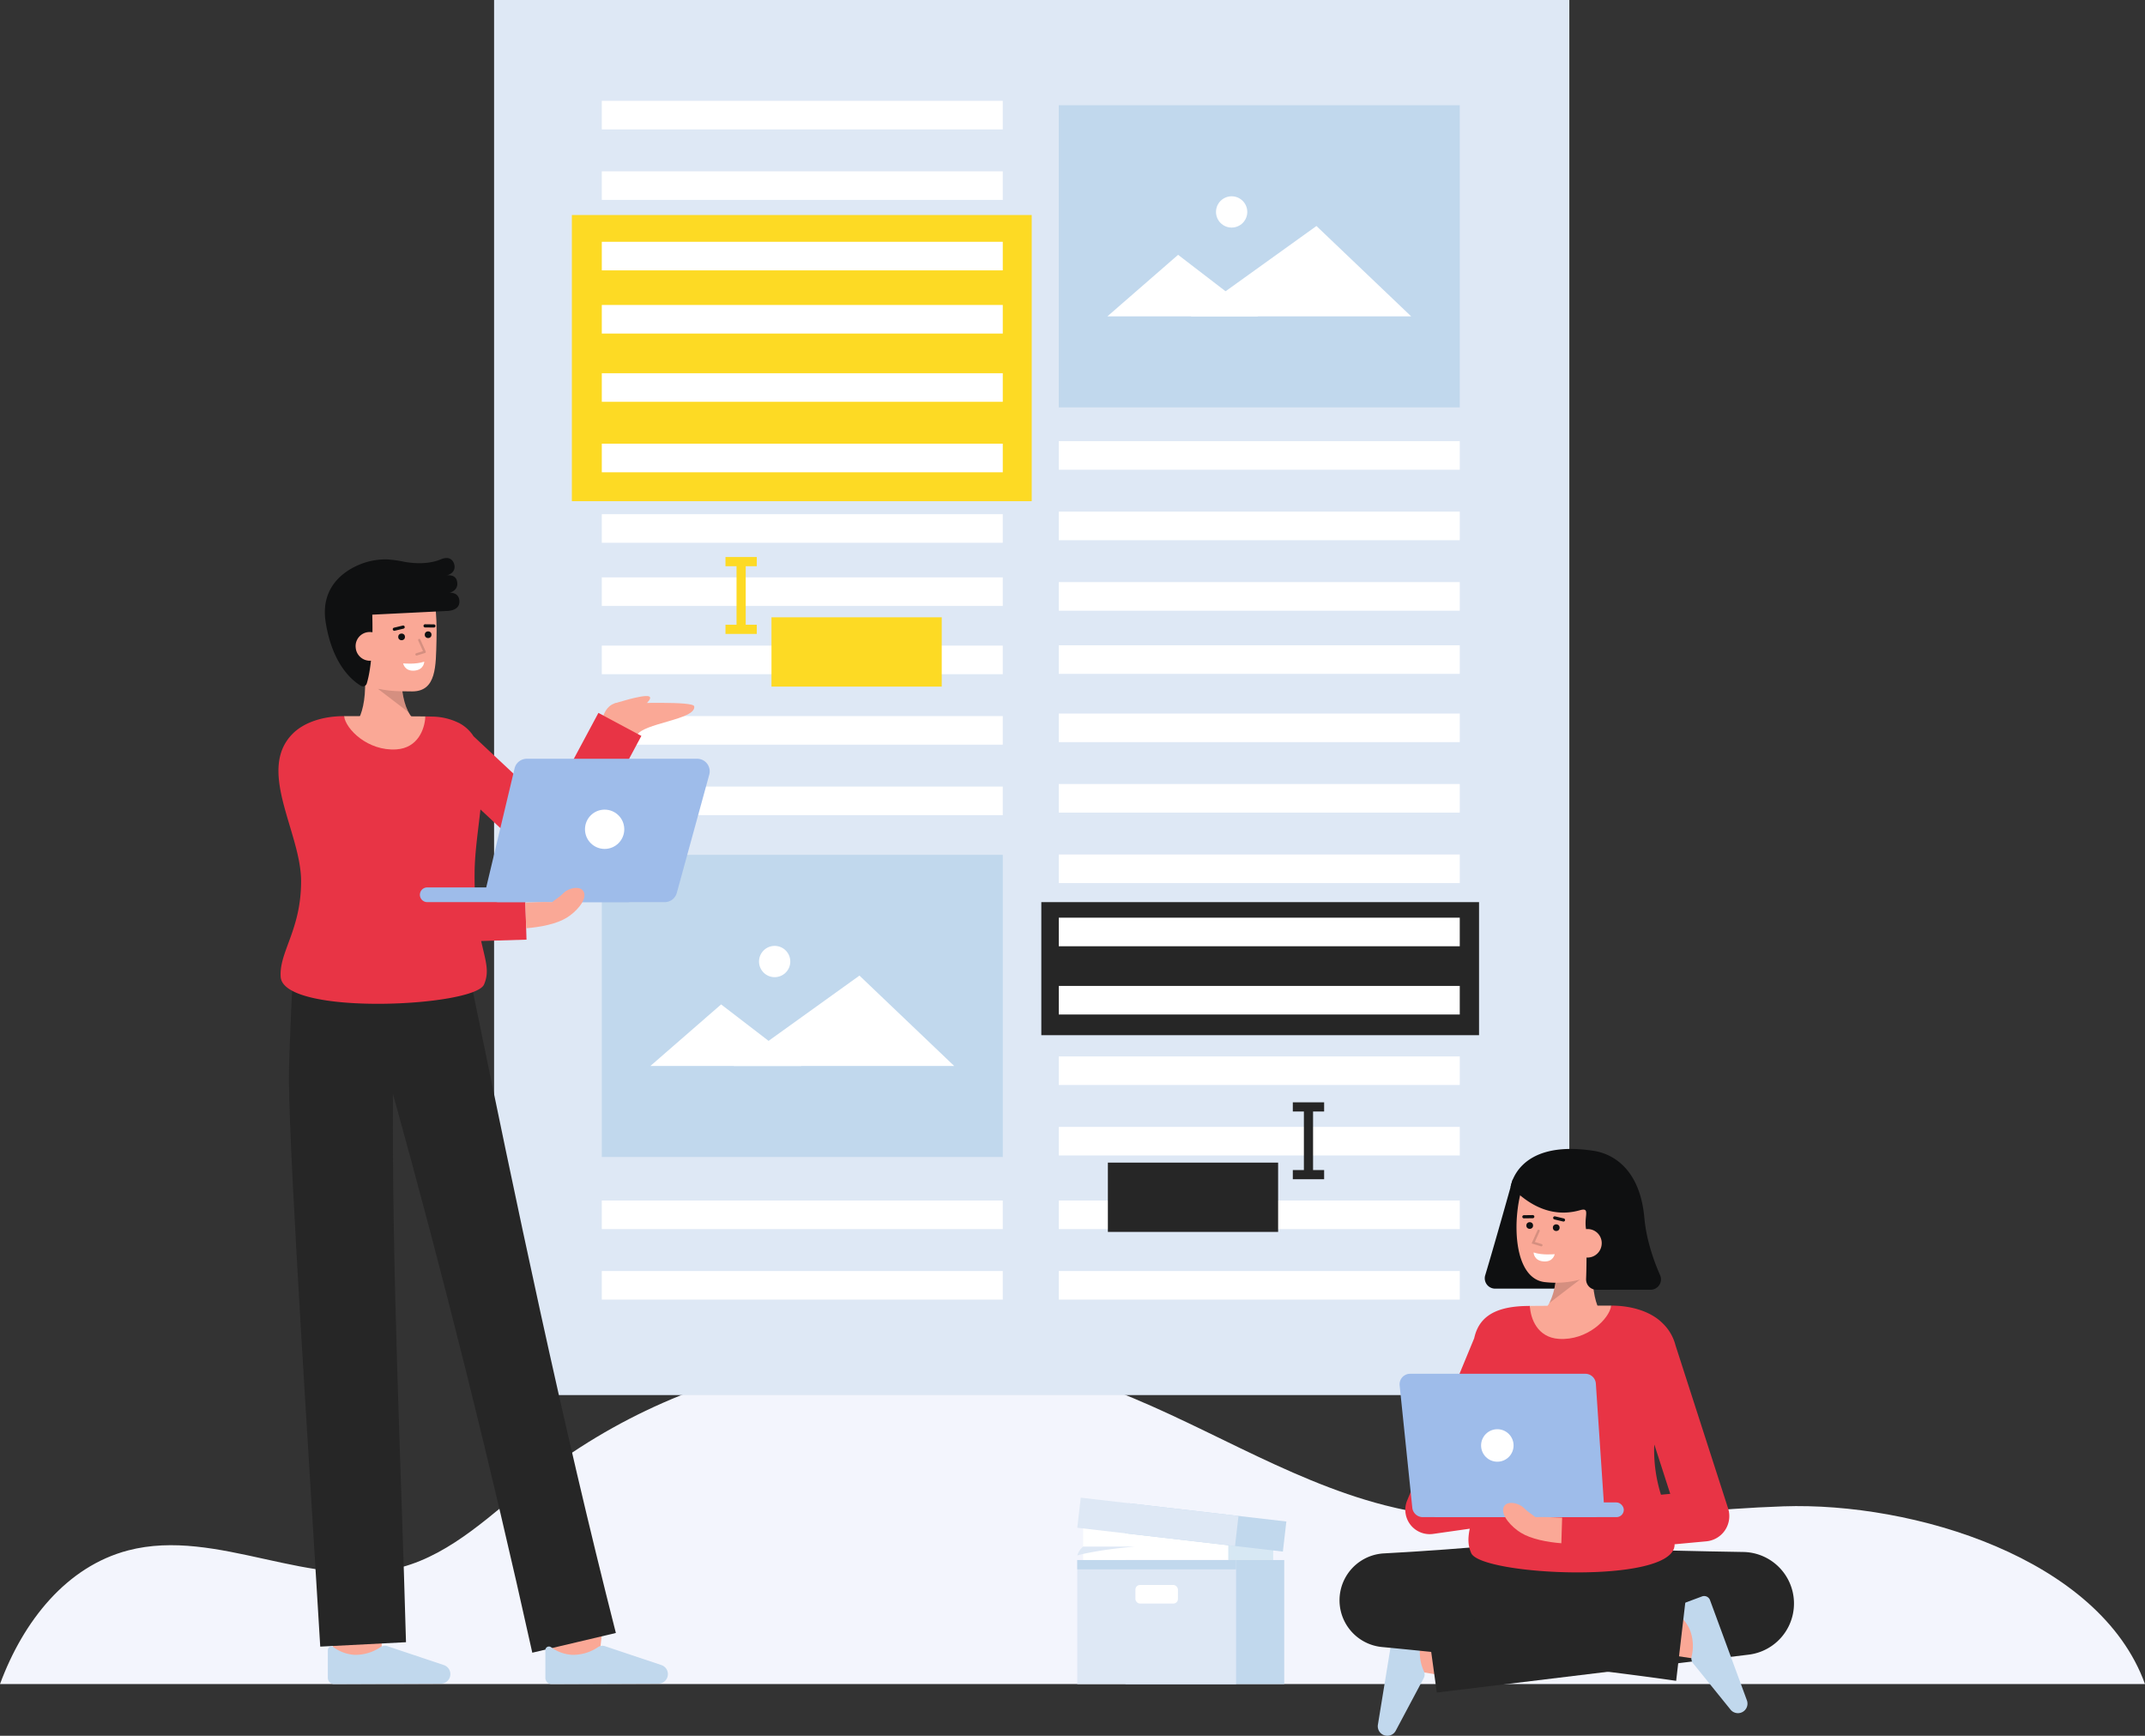 <svg id="Layer_1" data-name="Layer 1" xmlns="http://www.w3.org/2000/svg" viewBox="0 0 924.27 747.828">
  <rect x="0" y="0" width="924.27" height="747.828" fill="#333333" stroke="none"/>
  <path d="M924.27,725.549H0c10.128-27.42,28.831-50.683,55.2-57.585,38.568-10.082,79.383,17.641,117.865,7.217,21.863-5.916,39.075-23.156,57.162-37.472C298.457,583.694,391.962,567.73,472.7,596.32c42.2,14.937,80.661,41.058,123.894,52.164,55.906,14.365,114.37,2.452,171.862.489C824.452,647.063,904.678,671.286,924.27,725.549Z" fill="#f3f5fd"></path>
  <rect x="212.899" width="463.323" height="601.043" fill="#dee8f5"></rect>
  <rect x="448.7" y="388.665" width="188.609" height="57.32" fill="#262626"></rect>
  <rect x="246.416" y="92.64" width="198.144" height="123.285" fill="#FDDA24"></rect>
  <g>
    <g>
      <rect x="259.316" y="368.281" width="172.776" height="130.195" fill="#c1d8ed"></rect>
      <g>
        <polygon points="280.26 459.241 310.726 432.73 345.249 459.241 280.26 459.241" fill="#fff"></polygon>
        <polygon points="316.133 459.241 370.335 420.316 411.148 459.241 316.133 459.241" fill="#fff"></polygon>
        <circle cx="333.794" cy="414.253" r="6.737" fill="#fff"></circle>
      </g>
    </g>
    <g>
      <rect x="259.316" y="43.441" width="172.776" height="12.313" fill="#fff"></rect>
      <rect x="259.316" y="73.806" width="172.776" height="12.313" fill="#fff"></rect>
      <rect x="259.316" y="104.171" width="172.776" height="12.313" fill="#fff"></rect>
      <rect x="259.316" y="131.391" width="172.776" height="12.313" fill="#fff"></rect>
    </g>
    <g>
      <rect x="259.316" y="160.795" width="172.776" height="12.313" fill="#fff"></rect>
      <rect x="259.316" y="191.16" width="172.776" height="12.313" fill="#fff"></rect>
      <rect x="259.316" y="221.525" width="172.776" height="12.313" fill="#fff"></rect>
      <rect x="259.316" y="248.744" width="172.776" height="12.313" fill="#fff"></rect>
    </g>
    <g>
      <rect x="259.316" y="278.148" width="172.776" height="12.313" fill="#fff"></rect>
      <rect x="259.316" y="308.513" width="172.776" height="12.313" fill="#fff"></rect>
      <rect x="259.316" y="338.878" width="172.776" height="12.313" fill="#fff"></rect>
    </g>
    <g>
      <rect x="259.316" y="517.225" width="172.776" height="12.313" fill="#fff"></rect>
      <rect x="259.316" y="547.59" width="172.776" height="12.313" fill="#fff"></rect>
    </g>
  </g>
  <g>
    <g>
      <rect x="456.229" y="45.334" width="172.776" height="130.195" fill="#c1d8ed"></rect>
      <g>
        <polygon points="477.173 136.294 507.64 109.783 542.162 136.294 477.173 136.294" fill="#fff"></polygon>
        <polygon points="513.046 136.294 567.249 97.37 608.061 136.294 513.046 136.294" fill="#fff"></polygon>
        <circle cx="530.707" cy="91.306" r="6.737" fill="#fff"></circle>
      </g>
    </g>
    <g>
      <rect x="456.229" y="190.06" width="172.776" height="12.313" fill="#fff"></rect>
      <rect x="456.229" y="220.425" width="172.776" height="12.313" fill="#fff"></rect>
      <rect x="456.229" y="250.79" width="172.776" height="12.313" fill="#fff"></rect>
      <rect x="456.229" y="278.01" width="172.776" height="12.313" fill="#fff"></rect>
    </g>
    <g>
      <rect x="456.229" y="307.413" width="172.776" height="12.313" fill="#fff"></rect>
      <rect x="456.229" y="337.778" width="172.776" height="12.313" fill="#fff"></rect>
      <rect x="456.229" y="368.143" width="172.776" height="12.313" fill="#fff"></rect>
      <rect x="456.229" y="395.363" width="172.776" height="12.313" fill="#fff"></rect>
    </g>
    <g>
      <rect x="456.229" y="424.766" width="172.776" height="12.313" fill="#fff"></rect>
      <rect x="456.229" y="455.131" width="172.776" height="12.313" fill="#fff"></rect>
      <rect x="456.229" y="485.496" width="172.776" height="12.313" fill="#fff"></rect>
    </g>
    <g>
      <rect x="456.229" y="517.225" width="172.776" height="12.313" fill="#fff"></rect>
      <rect x="456.229" y="547.59" width="172.776" height="12.313" fill="#fff"></rect>
    </g>
  </g>
  <g>
    <rect x="486.103" y="656.176" width="62.516" height="66.861" transform="translate(1034.722 1379.213) rotate(-180)" fill="#d7e8f4"></rect>
    <rect x="466.737" y="656.176" width="62.516" height="66.861" transform="translate(995.99 1379.213) rotate(-180)" fill="#fff"></rect>
    <g>
      <polygon points="484.951 672.115 484.951 685.163 484.951 725.549 553.376 725.549 553.376 685.163 553.376 672.115 484.951 672.115" fill="#c1d8ed"></polygon>
      <rect x="464.192" y="672.115" width="68.425" height="53.434" fill="#dee8f5"></rect>
      <rect x="464.192" y="672.115" width="68.425" height="4.006" fill="#c1d8ed"></rect>
      <rect x="489.245" y="682.847" width="18.32" height="8.023" rx="1.986" fill="#fff"></rect>
    </g>
    <g>
      <rect x="485.337" y="651.525" width="68.425" height="13.048" transform="translate(959.947 1371.499) rotate(-173.394)" fill="#c1d8ed"></rect>
      <rect x="464.716" y="649.137" width="68.425" height="13.048" transform="translate(919.116 1364.366) rotate(-173.394)" fill="#dee8f5"></rect>
    </g>
    <path d="M489.186,666.3H466.737a8.073,8.073,0,0,0-2.545,3.832S471.939,667.773,489.186,666.3Z" fill="#dee8f5"></path>
  </g>
  <g>
    <g>
      <path d="M151.084,314.083s7.732-4.1,6.006-25.156l15.973-2.962s-1.795,18.878,6.288,24.872Z" fill="#FAA896"></path>
      <g opacity="0.15">
        <path d="M176.08,306.89l-13.272-10.153,10.424-.108A28.747,28.747,0,0,0,176.08,306.89Z"></path>
      </g>
      <path d="M148.025,280.765c1.106,6.389,4.592,12.438,10.227,14.5,6.69,2.449,11.645,2.615,19.358,2.615,10.525,0,10.177-10.976,10.473-22.038.3-11.106-.586-23.018-4.746-26.888-8.3-7.725-32.674-2.833-35.638,10.087C146.163,265.722,146.972,274.682,148.025,280.765Z" fill="#FAA896"></path>
      <path d="M193.724,255.373s4.311-.963,3.13-5.261c-.782-2.85-4.434-2.217-4.434-2.217s3.458-.633,3.458-3.652c0-1.9-1.462-5.125-5.871-3.283-5.174,2.161-11.074,1.883-15.561,1.129A51.735,51.735,0,0,0,166.739,241h-.014a29.69,29.69,0,0,0-8.814,1.179c-8.02,2.4-20.157,9.591-17.577,25.893,2.88,18.194,11.418,25.152,15.174,27.384a1.712,1.712,0,0,0,2.518-.957c1.065-3.409,2.9-11.989,2.387-29.681,24.652-1.21,31.745-1.576,31.745-1.576s5.8.217,5.8-4.022S193.724,255.373,193.724,255.373Z" fill="#0f1011"></path>
      <g>
        <circle cx="173.044" cy="274.392" r="1.449" fill="#0f1011"></circle>
        <circle cx="184.475" cy="273.455" r="1.449" fill="#0f1011"></circle>
        <path d="M186.986,270.367h-.009l-3.839-.048a.681.681,0,0,1,.009-1.361h.009l3.839.048a.681.681,0,0,1-.009,1.361Z" fill="#0f1011"></path>
        <path d="M169.916,271.767a.681.681,0,0,1-.158-1.343l3.784-.91a.681.681,0,1,1,.318,1.324l-3.784.91A.679.679,0,0,1,169.916,271.767Z" fill="#0f1011"></path>
      </g>
      <path d="M165.506,277.938a6.143,6.143,0,1,1-12.23,1.173c-.005-.057-.01-.115-.014-.173a6.041,6.041,0,0,1,5.414-6.607c.069-.007.137-.012.206-.017C163.263,272.175,165.229,274.557,165.506,277.938Z" fill="#FAA896"></path>
      <g opacity="0.15">
        <path d="M179.476,282.43a.5.5,0,0,1-.146-.978l2.946-.9-2.062-4.591a.5.5,0,1,1,.912-.41l2.295,5.107a.5.5,0,0,1,0,.411.5.5,0,0,1-.309.272l-3.488,1.071A.47.47,0,0,1,179.476,282.43Z"></path>
      </g>
      <path d="M173.714,285.8s5.349.564,9.1-.746c0,0-.03,3.523-4.263,3.87S173.714,285.8,173.714,285.8Z" fill="#fff"></path>
    </g>
    <g>
      <path d="M258.863,314.156s.15-12.01,8.735-11.386c5.416.394,31.151-.8,31.534,1.544.948,5.8-22.592,7.218-24.728,12.623Z" fill="#FAA896"></path>
      <path d="M264.555,303.155s11.949-3.894,14.886-3.2c2.6.617-2.82,4.85-2.82,4.85Z" fill="#FAA896"></path>
    </g>
    <path d="M258.121,714.727l-20.854-2.478c.939-7.894,2-17.374,2.072-18.929,0,.1,0,.182,0,.245h21C260.334,694.194,260.334,696.11,258.121,714.727Z" fill="#FAA896"></path>
    <path d="M164.445,717.238l-21-.068s.07-21.685.07-23.6h21C164.515,695.491,164.445,717.238,164.445,717.238Z" fill="#FAA896"></path>
    <path d="M229.363,712.035l36.01-8.5C242.063,612,222.5,518.578,203.546,426.065l-.267.079-.781-5.33-76.077-4.7s-2.031,37.261-1.918,49.693c.339,37.116,8.668,162.443,13.488,243.6l36.951-1.893c-2.174-78.7-6.047-157.514-5.625-236.235C191.444,550.921,211.512,631.412,229.363,712.035Z" fill="#262626"></path>
    <path d="M189.973,725.365a4.108,4.108,0,0,0,4.088-4.127q0-.15-.012-.3h0a4.11,4.11,0,0,0-2.658-3.53l-24.443-8.186a3.463,3.463,0,0,0-2.872.319,19.1,19.1,0,0,1-11.468,3.4,17.022,17.022,0,0,1-8.82-3.222,1.547,1.547,0,0,0-2.528,1.2v11.952a2.678,2.678,0,0,0,2.678,2.678h.011Z" fill="#c1d8ed"></path>
    <path d="M283.707,725.365a4.108,4.108,0,0,0,4.088-4.127q0-.15-.012-.3h0a4.107,4.107,0,0,0-2.659-3.53l-24.442-8.186a3.466,3.466,0,0,0-2.873.319,19.1,19.1,0,0,1-11.467,3.4,17.028,17.028,0,0,1-8.821-3.222,1.546,1.546,0,0,0-2.527,1.2v11.952a2.677,2.677,0,0,0,2.676,2.678h.013Z" fill="#c1d8ed"></path>
    <path d="M257.851,307.139,236.3,347.373l-32.24-30.157a16.486,16.486,0,0,0-5.919-5.538l-.154-.143-.036.039a26.738,26.738,0,0,0-11.729-2.845c-.63-.03-1.64-.05-2.94-.07-.26,5.5-34.32,5.48-35.04-.13-9.62.01-17.51,2.96-22.08,7.53-15.75,15.75,3.58,42.59,3.58,63.59s-9.5,30.42-8.8,41.2c1.1,16.94,83.43,12.94,87.619,3.31,2.453-5.632.687-10.044-1.227-18.74l19.536-.6-.664-21.794-21.6.658c-.093-2.486-.134-5.149-.1-8.028.1-8.479,1.526-17.892,2.517-26.919l24.912,23.3a10.5,10.5,0,0,0,16.428-2.711l28-52.28Z" fill="#E83445"></path>
    <path d="M183.287,308.659c-.26,5.5-3.25,13.59-12.48,14.2-12.3.81-21.84-8.72-22.56-14.33h.03C160.387,308.529,176.227,308.549,183.287,308.659Z" fill="#FAA896"></path>
    <g>
      <g>
        <path d="M221.728,331.044l-12.143,50.971a5.4,5.4,0,0,0,5.252,6.65h71.584a5.4,5.4,0,0,0,5.206-3.97l13.991-50.971a5.4,5.4,0,0,0-5.206-6.827H226.98A5.4,5.4,0,0,0,221.728,331.044Z" fill="#9ebcea"></path>
        <path d="M184.1,382.32h86.519a3.172,3.172,0,0,1,3.172,3.172h0a3.172,3.172,0,0,1-3.172,3.172H184.1a3.172,3.172,0,0,1-3.172-3.172h0A3.172,3.172,0,0,1,184.1,382.32Z" fill="#9ebcea"></path>
      </g>
      <circle cx="260.533" cy="357.277" r="8.466" fill="#fff"></circle>
    </g>
    <path d="M244.228,395.355c-4.489,2.77-11.439,4.08-17.5,4.56l-.34-11.04c2.851-.08,7.231-.38,11.52-.21,1.939-1.581,3.055-2.05,5.044-4.04,2.119-2.118,7.677-3.39,8.726,0S248.169,392.915,244.228,395.355Z" fill="#FAA896"></path>
  </g>
  <g>
    <g>
      <rect x="317.373" y="241.96" width="3.953" height="29.928" transform="translate(638.699 513.848) rotate(-180)" fill="#FDDA24"></rect>
      <rect x="317.373" y="235.215" width="3.953" height="13.491" transform="translate(561.31 -77.39) rotate(90)" fill="#FDDA24"></rect>
      <rect x="317.373" y="264.392" width="3.953" height="13.491" transform="translate(590.487 -48.212) rotate(90)" fill="#FDDA24"></rect>
    </g>
    <rect x="332.43" y="265.956" width="73.355" height="29.852" fill="#FDDA24"></rect>
  </g>
  <g>
    <g>
      <rect x="561.839" y="476.892" width="3.953" height="29.928" fill="#262626"></rect>
      <rect x="561.839" y="470.147" width="3.953" height="13.491" transform="translate(1040.708 -86.923) rotate(90)" fill="#262626"></rect>
      <rect x="561.839" y="499.324" width="3.953" height="13.491" transform="translate(1069.885 -57.746) rotate(90)" fill="#262626"></rect>
    </g>
    <rect x="477.381" y="500.888" width="73.355" height="29.852" transform="translate(1028.116 1031.628) rotate(-180)" fill="#262626"></rect>
  </g>
  <g>
    <g>
      <path d="M651.807,508.172s-7.58,27.159-11.838,41.252a4.464,4.464,0,0,0,4.281,5.759h26.6a4.471,4.471,0,0,0,4.466-4.259l1.793-37.807Z" fill="#0f1011"></path>
      <path d="M692.573,568.586s-7.737-4.092-6.029-25.151l-15.979-2.948s1.812,18.877-6.265,24.878Z" fill="#FAA896"></path>
      <path d="M667.57,561.416l13.263-10.166-10.424-.1A28.745,28.745,0,0,1,667.57,561.416Z" opacity="0.15"></path>
      <path d="M695.6,535.263c-1.1,6.389-4.581,12.442-10.215,14.51a40.466,40.466,0,0,1-19.355,2.633c-17.491-1.418-14.067-41.189-5.77-48.921s32.67-2.862,35.646,10.055C697.447,520.221,696.649,529.186,695.6,535.263Z" fill="#FAA896"></path>
      <g>
        <circle cx="670.577" cy="528.915" r="1.449" fill="#0f1011"></circle>
        <circle cx="659.145" cy="527.988" r="1.449" fill="#0f1011"></circle>
        <line x1="660.47" y1="524.17" x2="656.631" y2="524.222" fill="none" stroke="#0f1011" stroke-linecap="round" stroke-miterlimit="10" stroke-width="1.362"></line>
        <line x1="673.701" y1="525.606" x2="669.916" y2="524.699" fill="none" stroke="#0f1011" stroke-linecap="round" stroke-miterlimit="10" stroke-width="1.362"></line>
        <path d="M669.917,540.327s-5.348.569-9.1-.737c0,0,.033,3.522,4.266,3.866S669.917,540.327,669.917,540.327Z" fill="#fff"></path>
      </g>
      <g opacity="0.15">
        <path d="M664.152,536.959a.5.5,0,0,0,.146-.979l-2.947-.9,2.058-4.593a.5.5,0,1,0-.912-.408l-2.521,5.626,4.029,1.234A.5.5,0,0,0,664.152,536.959Z"></path>
      </g>
      <path d="M650.9,511.428s2.561-20.713,35.75-15.626c8.274,1.268,20,7.728,21.9,28.9.868,9.712,4.216,18.869,6.77,24.665a4.471,4.471,0,0,1-4.083,6.286l-23.33.008a4.464,4.464,0,0,1-4.472-4.456c0-.065,0-.131,0-.2.168-3.971.3-10.694.074-20.97-1.213-5.865,2.018-10-2.672-8.652C663.418,526.38,652.2,511.763,650.9,511.428Z" fill="#0f1011"></path>
      <path d="M677.9,535.154a6.143,6.143,0,1,0,12.246.993,6.041,6.041,0,0,0-5.422-6.6c-.068-.007-.136-.012-.2-.017C680.14,529.386,678.174,531.772,677.9,535.154Z" fill="#FAA896"></path>
    </g>
    <g>
      <path d="M629.294,723.2c-1.9-.319-23.335-3.98-23.335-3.98l3.535-20.7s21.377,3.651,23.27,3.969Z" fill="#FAA896"></path>
      <path d="M593.731,743.06a4.108,4.108,0,0,0,3.693,4.752h0a4.11,4.11,0,0,0,3.92-2.039l12.111-22.755a3.461,3.461,0,0,0,.16-2.885,19.1,19.1,0,0,1-1.46-11.872,17.028,17.028,0,0,1,4.635-8.168,1.547,1.547,0,0,0-.768-2.691l-11.787-1.974a2.679,2.679,0,0,0-3.086,2.21Z" fill="#c1d8ed"></path>
    </g>
    <path d="M695.65,667.216c8.895.371,17.955.631,27.015.855l13.616.3,13.6.245,1.355.024a22.2,22.2,0,0,1,2.277,44.232l-134.4,16.32-5.476-39.721,133.8-20.655,3.632,44.257-13.809.892-13.8.834c-9.215.533-18.433,1.031-27.817,1.416Z" fill="#262626"></path>
    <g>
      <path d="M729.553,714.506c-18.554-2.7-20.4-3.2-21.012-3.359L714,690.868c-.062-.016-.142-.038-.239-.059,1.521.332,10.951,1.772,18.816,2.916Z" fill="#FAA896"></path>
      <path d="M752.731,732.557a4.107,4.107,0,0,1-2.724,5.366h0a4.109,4.109,0,0,1-4.235-1.258l-16.211-20.042a3.46,3.46,0,0,1-.7-2.8,19.109,19.109,0,0,0-.82-11.933,17.028,17.028,0,0,0-6.1-7.139,1.547,1.547,0,0,1,.243-2.788l11.2-4.176a2.678,2.678,0,0,1,3.448,1.584Z" fill="#c1d8ed"></path>
    </g>
    <path d="M665.808,712.616c-5.632-.479-11.261-.825-16.89-1.15-5.629-.3-11.257-.6-16.883-.8l-8.44-.325-8.439-.243c-5.626-.188-11.25-.265-16.874-.372l1.949-40.409c10.529,1.472,21.072,2.825,31.612,4.211s21.091,2.662,31.64,3.96l15.834,1.866,15.844,1.776c10.569,1.136,21.138,2.264,31.731,3.194l-4.648,39.83c-10.522-1.534-21.067-2.87-31.613-4.2l-15.828-1.92-15.838-1.83c-10.565-1.166-21.128-2.351-31.7-3.432s-21.147-2.189-31.732-3.181a20.231,20.231,0,0,1,.7-40.338l1.252-.071c5.616-.329,11.233-.629,16.847-1.038l8.422-.577,8.421-.658c5.614-.423,11.226-.948,16.838-1.468,5.612-.546,11.223-1.115,16.832-1.816Z" fill="#262626"></path>
    <polygon points="716.085 661.082 719.045 710.787 633.555 709.783 640.008 665.777 716.085 661.082" fill="#262626"></polygon>
    <path d="M744.623,649.843,721.967,579.6a20.058,20.058,0,0,0-5.628-9.574c-4.57-4.57-12.46-7.52-22.08-7.53-.72,5.61-34.78,5.63-35.04.13-1.3.02-2.31.04-2.94.07-13.76.593-19.3,5.889-21.058,13.862l-28.884,69.891a10.5,10.5,0,0,0,11.186,14.406l15.78-2.249c-.777,3.931-.9,6.987.636,10.52,4.19,9.63,86.52,13.63,87.62-3.31.011-.166.012-.331.018-.5l13.68-1.272a10.9,10.9,0,0,0,9.366-14.2ZM632.771,637.468l5.221-12.634c-.058,4.52-.3,8.485-.647,11.983Zm86.927,6.126-3.993.372a64.112,64.112,0,0,1-2.946-19.351c0-.765.033-1.524.081-2.281Z" fill="#E83445"></path>
    <g>
      <g>
        <path d="M687.645,596.1l3.534,52.679a4.545,4.545,0,0,1-4.534,4.849H613.068a4.545,4.545,0,0,1-4.521-4.077L603.1,596.875a4.545,4.545,0,0,1,4.521-5.012h75.488A4.544,4.544,0,0,1,687.645,596.1Z" fill="#9ebcea"></path>
        <rect x="616.042" y="647.287" width="83.65" height="6.344" rx="3.172" transform="translate(1315.733 1300.918) rotate(180)" fill="#9ebcea"></rect>
      </g>
      <circle cx="645.192" cy="622.747" r="7" fill="#fff"></circle>
    </g>
    <path d="M655.277,660.321c4.49,2.77,11.44,4.08,17.5,4.56l.34-11.04c-2.85-.08-7.23-.38-11.52-.21-1.938-1.58-3.054-2.05-5.044-4.04-2.118-2.118-7.676-3.39-8.726,0S651.337,657.881,655.277,660.321Z" fill="#FAA896"></path>
    <path d="M659.219,562.625c.26,5.5,3.25,13.59,12.48,14.2,12.3.81,21.84-8.72,22.56-14.33h-.03C682.119,562.5,666.279,562.515,659.219,562.625Z" fill="#FAA896"></path>
  </g>
</svg>